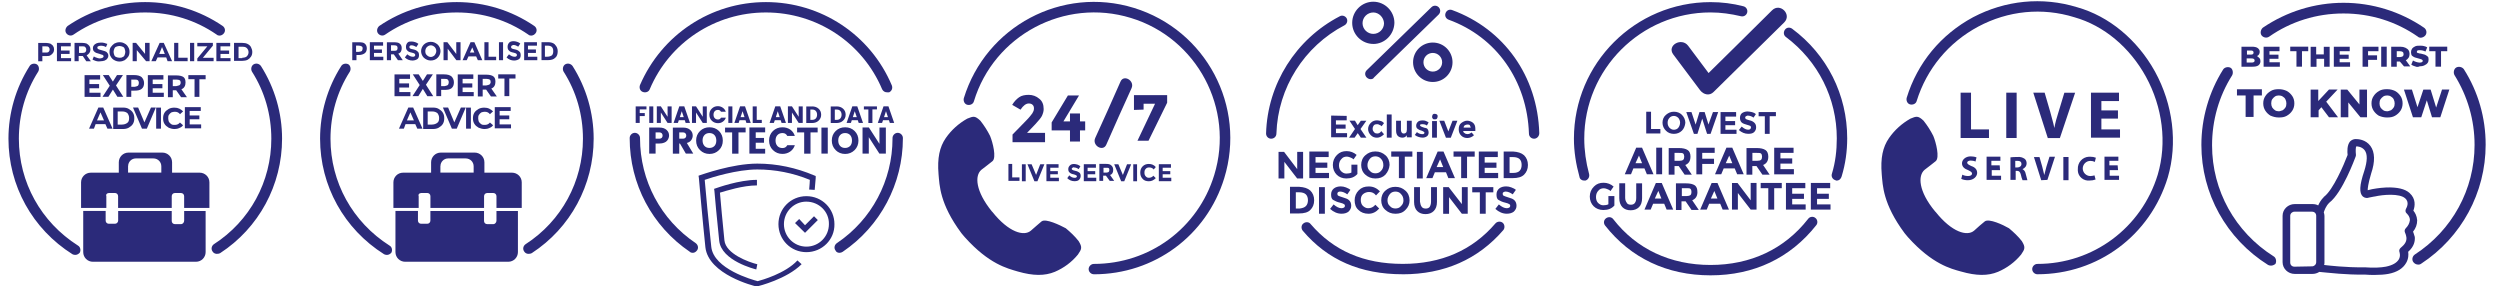 <svg xmlns="http://www.w3.org/2000/svg" width="742" height="85"><g fill="#2B2A7A"><path d="M108.25 12.94c.4.3.62.82.62 1.43 0 .62-.2 1.13-.62 1.44s-1.03.52-1.75.52h-.7v1.54h-1.25v-5.33h1.96c.83 0 1.44.1 1.75.4zm-.82 2.15c.1-.22.2-.42.2-.73s-.1-.5-.3-.6c-.2-.12-.52-.22-.93-.22h-.72v1.85h.82c.52-.1.72-.1.93-.3zM113.7 12.52v1.03H111v1.13h2.36v1.03h-2.36v1.13h2.77v1.03h-4v-5.34h3.9zM119.23 14.27c0 .82-.3 1.44-1.02 1.64l1.34 1.96h-1.44l-1.23-1.74h-.82v1.74h-1.23v-5.33h2.05c.82 0 1.44.1 1.75.4.4.3.6.72.6 1.34zm-1.43.62c.1-.12.2-.32.2-.63s-.1-.5-.2-.62c-.1-.1-.4-.2-.82-.2h-.93v1.64h.93c.3 0 .6 0 .82-.2zM121.7 13.55c-.1.1-.2.2-.2.4 0 .22.1.32.2.42.1.1.5.2 1.02.3.52.1.93.32 1.24.63.3.2.4.6.4 1.13 0 .5-.2.92-.5 1.12-.3.2-.83.42-1.44.42-.83 0-1.65-.3-2.26-.93l.72-.92c.6.5 1.13.72 1.64.72.2 0 .4 0 .5-.1s.22-.2.22-.42c0-.2-.1-.3-.2-.4-.1-.1-.42-.2-.83-.3-.6-.12-1.12-.32-1.32-.63-.3-.22-.4-.63-.4-1.14 0-.5.2-.92.5-1.23s.72-.3 1.23-.3c.32 0 .73.1 1.04.2.3.1.72.3.92.5l-.6.93c-.53-.3-.94-.5-1.45-.5-.1 0-.3 0-.4.1zM129.9 17.14c-.5.52-1.22.82-2.04.82-.82 0-1.44-.3-2.06-.82-.5-.5-.82-1.23-.82-1.95 0-.73.3-1.44.82-1.96.52-.5 1.24-.82 2.06-.82.82 0 1.43.3 2.05.82.52.52.83 1.23.83 1.95 0 .7-.3 1.43-.82 1.94zm-.4-1.95c0-.52-.2-.93-.5-1.24-.32-.3-.73-.5-1.14-.5-.4 0-.82.2-1.13.5s-.5.72-.5 1.23c0 .5.1.92.5 1.23.3.3.72.5 1.13.5.4 0 .82-.2 1.13-.5.3-.4.5-.83.5-1.24zM135.45 12.52h1.24v5.34h-1.25l-2.56-3.4v3.4h-1.24v-5.34h1.13l2.65 3.5v-3.5zM141.82 17.86l-.5-1.13h-2.27l-.52 1.13h-1.23l2.36-5.34h1.13l2.35 5.34h-1.33zm-1.64-3.8l-.72 1.54h1.33l-.62-1.54zM143.77 17.86v-5.34H145v4.32h2.26v1.02h-3.5zM148.08 12.52h1.23v5.34h-1.22v-5.34zM151.88 13.55c-.1.1-.2.2-.2.4 0 .22.1.32.2.42.1.1.5.2 1.02.3.52.1.93.32 1.24.63.3.2.4.6.4 1.13 0 .5-.2.92-.5 1.12-.3.2-.83.42-1.44.42-.82 0-1.65-.3-2.26-.93l.72-.92c.6.5 1.13.72 1.64.72.2 0 .4 0 .5-.1s.22-.2.22-.42c0-.2-.1-.3-.2-.4-.1-.1-.42-.2-.83-.3-.62-.12-1.14-.32-1.34-.63-.3-.22-.4-.63-.4-1.14 0-.5.2-.92.5-1.23.3-.3.82-.4 1.33-.4.3 0 .7.1 1.02.2.3.1.72.3.92.5l-.6.93c-.52-.3-.94-.5-1.45-.5-.2.1-.42.1-.52.2zM159.37 12.52v1.03h-2.67v1.13h2.36v1.03h-2.36v1.13h2.77v1.03h-3.9v-5.34h3.8zM164.7 13.24c.52.52.83 1.13.83 1.95 0 .82-.2 1.53-.72 1.94-.5.52-1.22.72-2.24.72h-1.85v-5.33h1.96c.82 0 1.54.2 2.05.7zm-.9 3.2c.3-.32.4-.73.4-1.25s-.1-.93-.4-1.24c-.32-.3-.73-.4-1.35-.4h-.72v3.28h.72c.62 0 1.03-.2 1.34-.4zM121.7 22.07v1.34h-3.19v1.34h2.9v1.23h-2.9v1.34h3.3v1.24h-4.72v-6.47h4.62zM126.73 22.07h1.74l-2.05 3.08 2.16 3.4h-1.75l-1.33-2.17-1.34 2.16h-1.74l2.15-3.3-2.05-3.17h1.75l1.23 1.95 1.23-1.95zM134.02 22.7c.4.4.7 1 .7 1.73 0 .72-.2 1.34-.7 1.75-.52.4-1.13.5-2.16.5h-.92v1.86h-1.44v-6.47h2.26c1.03 0 1.74.2 2.26.62zm-1.13 2.55c.2-.2.3-.5.3-.82 0-.4-.1-.6-.3-.82-.22-.2-.63-.2-1.04-.2h-.92v2.16h1.02c.4-.1.82-.2.93-.3zM140.48 22.07v1.34h-3.18v1.34h2.88v1.23h-2.88v1.34h3.3v1.24h-4.74v-6.47h4.62zM147.05 24.23c0 1.02-.4 1.74-1.23 2.05l1.65 2.36h-1.75l-1.44-2.05h-1.02v2.04h-1.44v-6.47h2.46c1.03 0 1.75.2 2.16.52.4.3.6.8.6 1.53zm-1.74.82c.2-.2.32-.4.32-.72s-.1-.62-.3-.72c-.22-.1-.52-.2-.93-.2h-1.14v1.96h1.02c.5-.1.82-.2 1.03-.3zM151.16 23.3v5.24h-1.44V23.3h-1.85v-1.23H153v1.23h-1.84zM124.98 57.28h1.85c.5 0 .92.4.92.93v3.5h15.92v-3.5c0-.5.4-.92.92-.92h1.84c.5 0 .92.4.92.93v3.5h7.5v-7.6c0-1.64-1.34-2.87-2.88-2.87h-8.2v-3.08c0-1.65-1.34-2.88-2.88-2.88h-10.07c-1.64 0-2.87 1.34-2.87 2.88v3.08h-8.32c-1.64 0-2.87 1.33-2.87 2.87v7.6h7.5v-3.5c-.2-.5.2-.92.7-.92zm5.75-8c0-1.24 1.03-2.26 2.26-2.26h5.22c1.34 0 2.37 1.02 2.37 2.35v1.85h-9.87v-1.95zM146.44 66.52h-1.85c-.52 0-.93-.4-.93-.92v-2.98h-15.92v2.87c0 .5-.4.92-.92.92h-1.85c-.5 0-.92-.4-.92-.93V62.6h-6.68v12.22c0 1.64 1.34 2.87 2.88 2.87h30.6c1.63 0 2.87-1.32 2.87-2.86V62.62h-6.37v2.88c0 .5-.4 1.02-.92 1.02zM157.63 10.57c-.3 0-.62-.1-.82-.3-6.26-4.32-13.54-6.57-21.24-6.57-7.7 0-15 2.25-21.25 6.57-.7.5-1.64.3-2.15-.4-.5-.73-.2-1.66.4-2.17 6.8-4.62 14.8-7.08 23-7.08s16.23 2.46 23 7.08c.72.5.93 1.44.4 2.15-.3.42-.8.72-1.32.72zM156.9 75.35c-.5 0-1.02-.2-1.33-.72-.5-.72-.3-1.64.42-2.15 10.66-6.88 17.03-18.6 17.03-31.3 0-7.1-1.95-13.98-5.75-19.93-.4-.72-.2-1.75.5-2.16.73-.42 1.65-.2 2.17.5 4.1 6.47 6.26 13.97 6.26 21.56 0 13.76-6.87 26.5-18.37 33.98-.4.2-.72.2-.92.2zM114.82 75.66c-.3 0-.62-.1-.82-.2-11.9-7.5-19-20.33-19-34.3 0-7.6 2.16-15.1 6.27-21.55.4-.7 1.44-.92 2.16-.5.6.4.82 1.43.4 2.15-3.8 5.95-5.74 12.83-5.74 19.92 0 12.93 6.56 24.74 17.54 31.72.72.4.93 1.42.5 2.14-.4.4-.8.62-1.32.62zM123.24 36.85h-2.88l-.5 1.34h-1.45l2.78-6.27h1.44l2.77 6.26h-1.55l-.6-1.35zm-.4-1.13l-1.04-2.36-1.03 2.37h2.06zM125.6 31.93h2.87c.72 0 1.24.1 1.75.4.5.3.92.62 1.23 1.14.3.5.4 1.02.4 1.64 0 .62-.1 1.14-.4 1.65-.3.5-.72.82-1.23 1.13-.5.3-1.13.4-1.75.4h-2.87v-6.35zm2.67 5.03c.6 0 1.13-.2 1.54-.52.42-.3.52-.82.52-1.43 0-.6-.2-1.02-.5-1.43-.42-.3-.83-.5-1.55-.5h-1.34v3.9h1.34zM138.22 31.93l-2.66 6.26h-1.44l-2.67-6.27H133l1.84 4.4 1.95-4.4h1.42zM138.33 31.93h1.43v6.26h-1.43v-6.27zM142.02 37.88c-.5-.3-.92-.62-1.23-1.13s-.42-1.02-.42-1.64c0-.6.1-1.12.4-1.63.32-.52.73-.82 1.24-1.13.52-.3 1.13-.4 1.75-.4.5 0 1.02.1 1.44.3s.83.5 1.14.8l-.93.84c-.4-.52-.9-.72-1.53-.72-.4 0-.72.1-1.03.2-.3.2-.5.4-.7.72-.22.3-.22.62-.22 1.03 0 .42.1.73.2 1.03.2.3.42.52.72.72.3.2.62.2 1.03.2.62 0 1.13-.2 1.54-.7l.93.8c-.3.42-.6.63-1.12.83-.4.2-.92.3-1.43.3-.62 0-1.23-.2-1.75-.4zM151.67 36.96v1.13h-4.82V31.8h4.72v1.13h-3.28v1.34h2.86v1.12h-2.87v1.54h3.37z"/></g><g fill="#2B2A7A"><path d="M29.72 22.28v1.33h-3.19v1.34h2.88v1.24h-2.86v1.33h3.28v1.24H25.1v-6.46h4.62zM34.75 22.28h1.74l-2.06 3.08 2.16 3.38h-1.75l-1.33-2.15-1.34 2.14h-1.74l2.15-3.28-2.06-3.18h1.74l1.24 1.95 1.23-1.95zM42.04 22.9c.4.4.72 1.02.72 1.74s-.2 1.33-.72 1.74c-.52.4-1.13.52-2.16.52h-.92v1.84h-1.44v-6.46h2.26c1.02 0 1.74.2 2.26.6zm-1.13 2.56c.2-.2.3-.5.3-.82 0-.4-.1-.62-.3-.82-.2-.2-.6-.2-1.02-.2h-.92v2.15h1.02c.4-.1.82-.2.93-.3zM48.5 22.28v1.33h-3.18v1.34h2.88v1.24h-2.88v1.33h3.3v1.24h-4.74v-6.46h4.62zM55.07 24.43c0 1.03-.4 1.75-1.23 2.06l1.64 2.35h-1.74L52.3 26.8h-1.02v2.05h-1.44v-6.47h2.46c1.03 0 1.75.2 2.16.5s.6.83.6 1.55zm-1.74.82c.2-.2.3-.4.3-.7 0-.32-.1-.63-.3-.73-.2-.1-.52-.2-.93-.2h-1.12v1.94h1.02c.5-.1.82-.2 1.03-.3zM59.18 23.5v5.24h-1.44V23.5H55.9V22.3h5.13v1.23h-1.85zM32.28 57.28h1.85c.5 0 .92.4.92.93v3.5h15.92v-3.5c0-.5.4-.92.92-.92h1.84c.5 0 .92.4.92.93v3.5h7.5v-7.6c0-1.64-1.34-2.87-2.88-2.87h-8.2v-3.08c0-1.65-1.34-2.88-2.88-2.88H38.13c-1.64 0-2.87 1.34-2.87 2.88v3.08h-8.3c-1.66 0-2.9 1.33-2.9 2.87v7.6h7.5v-3.5c-.2-.5.2-.92.72-.92zm5.75-8c0-1.24 1.03-2.26 2.26-2.26h5.23c1.33 0 2.36 1.02 2.36 2.35v1.85h-9.87v-1.95zM53.74 66.52H51.9c-.52 0-.93-.4-.93-.92v-2.98h-15.9v2.87c-.02.5-.43.92-.94.92h-1.85c-.5 0-.92-.4-.92-.93V62.6H24.7v12.22c0 1.64 1.32 2.87 2.86 2.87h30.6c1.64 0 2.87-1.32 2.87-2.86V62.62h-6.37v2.88c0 .5-.4 1.02-.92 1.02zM65.13 10.57c-.3 0-.6-.1-.82-.3C58.06 5.95 50.77 3.7 43.07 3.7c-7.7 0-15 2.25-21.25 6.57-.7.5-1.63.3-2.14-.4-.52-.73-.2-1.66.4-2.17 6.78-4.62 14.8-7.08 23-7.08s16.22 2.46 23 7.08c.72.5.92 1.44.4 2.15-.3.42-.8.72-1.33.72zM64.42 75.35c-.52 0-1.03-.2-1.34-.72-.5-.72-.3-1.64.4-2.15 10.7-6.88 17.05-18.6 17.05-31.3 0-7.1-1.95-13.98-5.75-19.93-.4-.72-.2-1.75.52-2.16.72-.42 1.64-.2 2.15.5 4.1 6.47 6.27 13.97 6.27 21.56 0 13.76-6.88 26.5-18.38 33.98-.4.2-.72.2-.92.2zM22.33 75.66c-.3 0-.62-.1-.82-.2-11.9-7.5-19-20.33-19-34.3 0-7.6 2.17-15.08 6.28-21.55.4-.7 1.43-.92 2.15-.5.62.4.82 1.43.4 2.15C7.54 27.2 5.6 34.08 5.6 41.17c0 12.93 6.56 24.74 17.55 31.72.72.4.92 1.43.5 2.14-.4.4-.8.62-1.32.62zM31.26 36.85h-2.88l-.5 1.34h-1.45l2.77-6.27h1.44l2.77 6.26h-1.53l-.6-1.35zm-.4-1.13l-1.04-2.36-1.03 2.37h2.05zM33.62 31.93h2.87c.7 0 1.23.1 1.74.4.5.3.92.62 1.23 1.14.3.5.4 1.02.4 1.64 0 .62-.1 1.14-.4 1.65-.3.5-.72.82-1.23 1.13-.52.3-1.13.4-1.75.4H33.6v-6.35zm2.67 5.03c.6 0 1.12-.2 1.53-.52.4-.3.5-.82.5-1.43 0-.6-.2-1.02-.5-1.43-.4-.3-.82-.5-1.54-.5h-1.35v3.9h1.34zM46.24 31.93l-2.66 6.26h-1.44l-2.67-6.27H41l1.86 4.4 1.95-4.4h1.45zM46.35 31.93h1.43v6.26h-1.43v-6.27zM50.04 37.88c-.5-.3-.92-.62-1.23-1.13s-.4-1.02-.4-1.64c0-.6.1-1.12.4-1.63.32-.52.73-.82 1.24-1.13s1.13-.4 1.75-.4c.5 0 1 .1 1.42.3s.83.5 1.13.8l-.92.84c-.4-.52-.92-.72-1.54-.72-.42 0-.73.1-1.04.2-.3.2-.5.4-.72.72-.2.3-.2.62-.2 1.03 0 .42.1.73.2 1.03.2.3.42.52.72.72.3.2.62.2 1.03.2.6 0 1.12-.2 1.53-.7l.92.8c-.3.42-.6.63-1.13.83-.4.2-.92.3-1.43.3-.63 0-1.24-.2-1.76-.4zM59.7 36.96v1.13h-4.83V31.8h4.72v1.13h-3.3v1.34h2.88v1.12H56.3v1.54h3.4zM14.93 12.94c.3.2.62.4.82.7.2.32.3.63.3 1.04 0 .4-.1.72-.3 1.03s-.5.52-.82.73c-.3.2-.82.2-1.23.2h-1.13v1.54h-1.23v-5.44h2.36c.4 0 .82.1 1.23.2zm-.5 2.46c.2-.2.3-.4.3-.72 0-.3-.1-.5-.3-.72-.2-.2-.52-.2-.83-.2h-1.03v1.84h1.03c.3 0 .62 0 .82-.2zM21.1 17.14v1.03h-4.2v-5.44h4.1v1.03H18.1V15h2.56v1h-2.56v1.25h2.97v-.1zM25.6 18.17l-1.02-1.54h-1.23v1.54h-1.23v-5.44h2.36c.5 0 .93.1 1.23.2.32.2.63.42.83.72.2.3.3.62.3 1.03 0 .4-.1.72-.3 1.03-.2.3-.5.52-.82.73l1.25 1.74H25.6zm-.3-4.2c-.2-.22-.5-.22-.82-.22h-1.03v1.96h1.03c.4 0 .72-.1.82-.2.2-.2.3-.4.3-.72 0-.4-.1-.6-.3-.82zM28.38 18.07c-.4-.1-.72-.3-.92-.4l.4-.94c.2.2.52.3.83.4s.6.22.9.22c.32 0 .63-.1.84-.2s.3-.2.3-.42c0-.1 0-.2-.1-.3-.1-.1-.2-.2-.4-.2-.22-.1-.42-.1-.63-.22-.4-.1-.7-.2-1-.3-.32-.1-.53-.3-.73-.5-.2-.2-.3-.52-.3-.93 0-.3.1-.62.3-.82.2-.3.4-.4.82-.62.3-.1.7-.2 1.22-.2.3 0 .72 0 1.03.1.3.1.6.2.92.3l-.4.93c-.52-.3-1.04-.4-1.55-.4-.3 0-.62.1-.82.2-.2.1-.2.3-.2.4 0 .2.1.32.3.42.2.1.5.2.93.3.4.1.7.2 1.02.3.3.12.52.22.72.53.2.2.3.52.3.83s-.1.6-.3.82c-.2.3-.4.4-.82.62-.3.1-.82.2-1.23.2-.62.1-1.03 0-1.44-.1zM33.93 17.86c-.4-.2-.82-.6-1.03-1.02-.3-.42-.4-.93-.4-1.44 0-.52.1-1.03.4-1.44s.62-.72 1.03-1.03c.4-.2.92-.4 1.54-.4.6 0 1.02.1 1.54.4.42.2.83.62 1.03 1.03.3.4.4.92.4 1.44 0 .5-.1 1.02-.4 1.44-.3.4-.6.7-1.02 1.02-.4.2-.92.4-1.53.4-.52 0-1.03-.1-1.54-.4zm2.46-.92c.3-.1.5-.3.6-.62.1-.3.2-.6.2-.92s-.1-.62-.2-.93-.3-.5-.6-.6-.52-.22-.93-.22c-.4 0-.62.1-.93.2s-.5.32-.6.62c-.12.3-.22.62-.22.93s.1.6.2.92c.1.3.3.52.62.62.3.1.52.2.93.2.4 0 .6 0 .92-.2zM44.4 12.73v5.44h-1.03l-2.77-3.3v3.3h-1.23v-5.44h1.02L43.05 16v-3.27h1.34zM49.32 17.04h-2.56l-.52 1.13h-1.33l2.47-5.44h1.23l2.47 5.44h-1.34l-.4-1.13zm-.4-1.02l-.83-2.06-.83 2.05h1.64zM51.7 12.73h1.22v4.4h2.77v1.04h-4v-5.44zM56.4 12.73h1.24v5.44H56.4v-5.44zM63.4 17.14v1.03h-4.84v-.82l2.98-3.6h-2.98v-1.02h4.62v.82l-2.97 3.6h3.2zM68.42 17.14v1.03h-4.2v-5.44h4.1v1.03h-2.88V15H68v1h-2.56v1.25h2.98v-.1zM69.44 12.73h2.47c.62 0 1.14.1 1.55.3.4.2.82.52 1.02.93.2.4.4.92.4 1.44s-.1 1.02-.4 1.44-.6.7-1.02.92c-.4.2-1.03.3-1.54.3h-2.46v-5.33zm2.47 4.4c.52 0 1.04-.1 1.34-.4.3-.3.52-.72.52-1.23 0-.5-.2-.92-.52-1.23-.3-.3-.7-.4-1.33-.4H70.8v3.38h1.13v-.1z"/></g><g fill="#2B2A7A"><path d="M406.78 23.5c-.4 0-.82-.2-1.13-.5-.62-.62-.62-1.55 0-2.16l19.2-18.7c.6-.6 1.53-.6 2.15 0 .6.63.6 1.55 0 2.17L407.8 23c-.2.4-.6.5-1.02.5zM407.6 13.04c-3.4 0-6.27-2.77-6.27-6.26 0-3.4 2.78-6.27 6.27-6.27 3.4 0 6.26 2.8 6.26 6.28-.1 3.5-2.88 6.26-6.26 6.26zm0-9.34c-1.75 0-3.2 1.43-3.2 3.18s1.45 3.18 3.2 3.18c1.74 0 3.18-1.44 3.18-3.18-.1-1.75-1.54-3.18-3.18-3.18zM425.25 24.33c-3.28 0-5.85-2.67-5.85-5.85 0-3.3 2.67-5.85 5.85-5.85 3.3 0 5.86 2.67 5.86 5.85 0 3.18-2.56 5.85-5.85 5.85zm-2.77-5.85c0 1.54 1.23 2.77 2.77 2.77s2.78-1.23 2.78-2.77-1.24-2.77-2.78-2.77c-1.54 0-2.77 1.24-2.77 2.78zM399.7 34.4v1.32h-3.2v1.24h2.88v1.23h-2.87v1.32h3.3v1.23h-4.73V34.3l4.62.1zM402.16 35.83l.8 1.33.94-1.33h1.64l-1.74 2.46 1.74 2.56h-1.64l-.92-1.34-.93 1.34h-1.64l1.75-2.57-1.64-2.47h1.66zM408.73 39.63c.5 0 .92-.2 1.23-.72l.82.93c-.62.62-1.33 1.03-2.06 1.03-.72 0-1.33-.2-1.84-.72-.52-.52-.83-1.13-.83-1.85 0-.73.3-1.34.83-1.86s1.12-.72 1.84-.72c.3 0 .72.1 1.13.2.4.1.72.42.93.62l-.72.93c-.2-.2-.3-.3-.62-.4-.2-.12-.4-.22-.72-.22-.4 0-.72.1-.92.3-.2.22-.4.63-.4 1.04s.1.7.4 1c.2.32.5.42.93.42zM413.04 40.86h-1.44v-6.88h1.44v6.88zM417.56 38.5v-2.67H419v4.93h-1.45v-.62c-.3.5-.8.72-1.33.72-.5 0-1.02-.2-1.33-.5-.32-.32-.53-.83-.53-1.55v-2.97h1.44v2.67c0 .72.32 1.13.83 1.13.3 0 .52-.1.72-.3.1-.1.2-.42.2-.83zM424.02 39.32c0 .5-.2.92-.5 1.13-.42.3-.84.4-1.35.4-.4 0-.72-.1-1.13-.2-.4-.1-.72-.3-1.13-.6l.63-.83c.5.4 1.02.6 1.64.6.2 0 .3 0 .4-.1.1-.1.22-.2.22-.3 0-.1-.12-.2-.22-.3s-.3-.2-.6-.32c-.32-.1-.53-.2-.63-.2-.1-.1-.3-.1-.5-.3-.42-.2-.53-.62-.53-1.03 0-.42.2-.83.52-1.13.3-.3.82-.4 1.43-.4.62-.02 1.13.2 1.75.6l-.52.92c-.4-.3-.82-.4-1.33-.4-.5 0-.72.1-.72.3 0 .1.1.2.2.3.1.1.42.22.72.32s.52.2.72.2.3.1.5.2c.22.2.42.62.42 1.14zM425.25 35.2c-.2-.2-.2-.3-.2-.6 0-.2.1-.42.2-.62.2-.2.3-.2.62-.2.2 0 .4.1.62.2.2.2.2.3.2.62 0 .2-.1.4-.2.6-.22.22-.33.22-.63.22s-.5 0-.62-.2zm1.24 5.66h-1.45v-4.93h1.44v4.93zM429.15 40.86l-1.95-5.03h1.44l1.23 3.18 1.24-3.17h1.44l-1.95 5.03h-1.45zM437.47 40.14c-.5.5-1.23.82-1.95.82s-1.33-.2-1.85-.72c-.5-.5-.72-1.13-.72-1.85 0-.83.2-1.44.72-1.85.52-.4 1.13-.72 1.75-.72.6 0 1.23.2 1.74.6.52.42.72 1.04.72 1.76v.7h-3.6c0 .32.2.52.42.62.2.2.5.3.82.3.5 0 .92-.2 1.23-.5l.72.82zm-1.23-2.98c-.2-.2-.4-.2-.72-.2-.3 0-.52.1-.72.2-.2.1-.4.4-.4.72h2.14c-.1-.3-.2-.5-.3-.72zM385 45.07h1.76v7.9H385l-3.8-4.93v4.93h-1.73v-7.9h1.64l3.9 5.13v-5.13zM394.35 45.07v1.54h-3.9v1.65h3.5v1.54h-3.5v1.53h4v1.54h-5.84v-7.9h5.75v.1zM401.13 48.87h1.75v2.77c-.83.92-1.85 1.33-3.3 1.33-1.12 0-2.15-.4-2.86-1.13-.72-.72-1.13-1.74-1.13-2.87 0-1.13.4-2.16 1.22-2.98.82-.83 1.74-1.14 2.87-1.14 1.12 0 2.15.4 2.97 1.13l-.92 1.32c-.3-.3-.72-.5-1.03-.6-.3-.1-.62-.22-.92-.22-.72 0-1.23.2-1.65.72-.4.4-.72 1.03-.72 1.85 0 .72.2 1.34.62 1.75.4.4.92.72 1.54.72s1.12-.1 1.53-.3v-2.38zM411.2 51.84c-.83.82-1.75 1.13-3 1.13-1.22 0-2.14-.4-2.97-1.13-.82-.72-1.23-1.74-1.23-2.87 0-1.13.4-2.16 1.23-2.88.82-.73 1.75-1.14 2.98-1.14s2.17.4 3 1.13c.8.7 1.22 1.74 1.22 2.87-.1 1.13-.5 2.05-1.23 2.87zm-.63-2.87c0-.72-.2-1.34-.7-1.85-.42-.5-1.04-.72-1.66-.72-.6 0-1.22.2-1.63.72-.4.5-.72 1.13-.72 1.85 0 .72.2 1.33.72 1.74.4.53 1.02.73 1.64.73s1.24-.2 1.66-.72c.5-.5.7-1.12.7-1.73zM416.94 46.5v6.37h-1.75V46.5h-2.27v-1.54h6.27v1.54h-2.26zM420.53 45.07h1.75v7.9h-1.75v-7.9zM429.87 52.87l-.7-1.75h-3.3l-.72 1.75h-1.85l3.4-7.9h1.73l3.4 7.9h-1.96zm-2.46-5.55l-1.02 2.26h1.95l-.92-2.26zM435.42 46.5v6.37h-1.75V46.5h-2.26v-1.54h6.28v1.54h-2.26zM444.55 45.07v1.54h-3.9v1.65h3.5v1.54h-3.5v1.53h4v1.54h-5.74v-7.9h5.66v.1zM452.36 46.1c.7.7 1.13 1.64 1.13 2.87 0 1.23-.43 2.15-1.14 2.87-.73.72-1.85 1.03-3.4 1.03h-2.66v-7.9h2.77c1.44.1 2.46.4 3.3 1.12zm-1.34 4.6c.4-.4.6-1 .6-1.73 0-.82-.2-1.34-.6-1.75-.4-.4-1.13-.6-1.95-.6h-1.03v4.7h1.13c.82 0 1.44-.2 1.85-.6zM388.9 56.56c.73.72 1.14 1.65 1.14 2.88s-.4 2.15-1.13 2.87c-.7.73-1.83 1.04-3.37 1.04h-2.67v-7.9h2.77c1.44.1 2.46.4 3.28 1.12zm-1.32 4.62c.4-.4.62-1.02.62-1.74s-.2-1.34-.62-1.75c-.4-.4-1.13-.62-1.95-.62h-1.03v4.82h1.13c.82-.1 1.44-.3 1.85-.72zM391.48 55.54h1.74v7.9h-1.74v-7.9zM397.13 57.08c-.2.1-.2.3-.2.5 0 .22.1.42.3.52.2.1.72.3 1.44.52s1.33.4 1.74.82c.43.4.63.93.63 1.64 0 .72-.3 1.23-.82 1.75-.5.4-1.22.6-2.05.6-1.23 0-2.36-.5-3.4-1.43l1.04-1.33c.8.72 1.63 1.13 2.35 1.13.3 0 .62-.1.72-.2.2-.1.3-.3.3-.52 0-.2-.1-.4-.3-.5-.2-.12-.6-.32-1.13-.42-.92-.2-1.54-.52-2.05-.82-.53-.3-.63-.93-.63-1.65s.3-1.34.82-1.75c.5-.4 1.22-.62 2.05-.62.5 0 1.02.1 1.54.3.5.22 1 .42 1.32.73l-.92 1.33c-.72-.52-1.44-.83-2.16-.83-.3 0-.5.1-.6.2zM406.06 61.8c.82 0 1.54-.3 2.15-1.03l1.14 1.13c-.92 1.03-1.95 1.54-3.18 1.54-1.23 0-2.26-.4-2.98-1.13-.82-.7-1.13-1.73-1.13-2.86s.4-2.15 1.23-2.98c.82-.82 1.75-1.13 2.98-1.13 1.34 0 2.36.52 3.3 1.44L408.4 58c-.52-.72-1.24-1.02-2.06-1.02-.6 0-1.23.2-1.74.6-.52.42-.72 1.04-.72 1.76s.2 1.33.6 1.74c.43.4.94.72 1.56.72zM417.14 62.3c-.8.83-1.74 1.14-2.97 1.14-1.23 0-2.16-.4-2.98-1.13-.83-.7-1.24-1.73-1.24-2.86s.4-2.15 1.23-2.87c.8-.72 1.73-1.13 2.97-1.13s2.15.4 2.97 1.13c.83.72 1.24 1.74 1.24 2.87 0 1.13-.4 2.05-1.24 2.87zm-.6-2.86c0-.72-.22-1.34-.73-1.85-.4-.52-1.02-.73-1.64-.73-.6 0-1.23.2-1.64.72-.4.5-.72 1.12-.72 1.84s.2 1.33.72 1.74c.4.52 1.03.72 1.64.72s1.24-.2 1.65-.72c.52-.5.73-1.02.73-1.74zM421.97 61.4c.3.4.72.5 1.23.5.5 0 .93-.2 1.13-.5.2-.32.4-.83.4-1.55v-4.3h1.76v4.4c0 1.13-.32 2.05-.94 2.67-.6.62-1.44.93-2.46.93-1.03 0-1.85-.3-2.47-.93-.6-.6-.92-1.54-.92-2.67v-4.4h1.75v4.3c.1.62.2 1.13.52 1.54zM433.88 55.54h1.74v7.9h-1.74l-3.8-4.93v4.94h-1.75v-7.9h1.65l3.9 5.03v-5.03zM440.96 57.08v6.36h-1.74v-6.36h-2.26v-1.54h6.26v1.54h-2.26zM446.2 57.08c-.2.1-.2.3-.2.5 0 .22.1.42.3.52.2.1.72.3 1.44.52.72.2 1.33.4 1.74.82.4.4.62.93.62 1.64 0 .72-.3 1.23-.82 1.75-.52.4-1.23.6-2.06.6-1.23 0-2.36-.5-3.4-1.43l1.04-1.33c.82.72 1.64 1.13 2.36 1.13.3 0 .6-.1.72-.2.2-.1.3-.3.3-.52 0-.2-.1-.4-.3-.5-.2-.12-.62-.32-1.13-.42-.92-.2-1.53-.52-2.05-.82-.5-.3-.6-.93-.6-1.65s.3-1.34.8-1.75 1.24-.62 2.06-.62c.53 0 1.04.1 1.55.3.52.22 1.03.42 1.34.73l-.94 1.33c-.72-.52-1.43-.83-2.15-.83-.2 0-.4.1-.6.2zM455.33 41.17c-.82 0-1.54-.62-1.54-1.54-.52-15.6-9.66-28.65-23.82-33.78-.82-.3-1.23-1.13-.93-1.95.3-.82 1.13-1.23 1.95-.92 15.4 5.64 25.36 19.6 25.87 36.54 0 .93-.72 1.65-1.54 1.65zM416.32 81.4c-12.52 0-22.27-4.2-29.67-12.93-.5-.62-.5-1.64.2-2.15.62-.52 1.65-.52 2.16.2 6.8 7.9 15.72 11.8 27.32 11.8 11.4 0 20.64-4 27.5-12 .53-.62 1.55-.72 2.17-.2.6.5.7 1.53.2 2.15-7.5 8.72-17.56 13.14-29.88 13.14zM377.3 41.17c-.9 0-1.53-.72-1.53-1.54.4-14.68 8.83-28.03 21.87-34.8.72-.42 1.64-.1 2.05.6.4.73.1 1.65-.62 2.06-12 6.26-19.8 18.57-20.23 32.12 0 .93-.72 1.55-1.54 1.55z"/></g><g><g fill="#2B2A7A"><path d="M306.38 33.67c.3-.5.5-.92.5-1.44 0-.5-.1-.82-.4-1.12-.3-.3-.72-.4-1.13-.4-.82 0-1.64.6-2.46 1.84l-2.47-1.43c.6-1.02 1.33-1.74 2.05-2.25.72-.52 1.74-.72 2.87-.72 1.13 0 2.26.4 3.08 1.13.93.7 1.34 1.74 1.34 3.08 0 .72-.2 1.33-.52 2.05-.3.6-1.02 1.43-1.95 2.45l-2.46 2.57h5.34v2.77h-9.65v-2.27l4-4.1c1.03-1.03 1.54-1.75 1.85-2.16zM317.57 36.03v-2.36h2.97v2.36h1.54v2.67h-1.54V42h-2.97v-3.3h-5.44v-2.36l4.82-8h3.3l-4.63 7.7h1.95z"/></g><path fill="#2B2A7A" d="M336.56 32.65v-4.42h9.85v2.26l-5.53 11.28h-3.28l5.22-10.98h-3.4v1.74l-2.86.1z"/><path fill="none" d="M334.2 25.25L326.7 42"/><path fill="#2B2A7A" d="M332.56 24.23c-2.47 5.54-4.93 11.2-7.5 16.73-1.02 2.26 2.36 4.2 3.3 1.95 2.45-5.53 4.92-11.18 7.48-16.72 1.03-2.26-2.36-4.2-3.28-1.95z"/><g fill="#2B2A7A"><path d="M299.3 53.7v-5.04h1.12v4h2.16v1.03h-3.3zM303.3 48.76h1.13v5.03h-1.13v-5.04zM307.5 51.94l1.24-3.18h1.23l-2.06 5.03h-.9l-2.06-5.04h1.23l1.34 3.18zM314.18 48.76v1.03h-2.46v1h2.25v.94h-2.25v1.02h2.56v1.03h-3.7v-5.04h3.6zM318.3 49.8c-.12.1-.22.2-.22.3s.1.3.2.3c.1.1.42.2.93.32.52.1.83.3 1.14.5.3.22.4.62.4 1.03 0 .42-.2.83-.5 1.13-.3.3-.82.4-1.34.4-.82 0-1.54-.3-2.15-.9l.6-.83c.53.52 1.04.72 1.55.72.2 0 .4 0 .52-.1s.2-.2.2-.3-.1-.32-.2-.32c-.1-.1-.42-.2-.72-.3-.62-.1-1.03-.32-1.23-.53-.3-.2-.42-.6-.42-1.02 0-.5.2-.82.52-1.13.3-.3.72-.4 1.23-.4.3 0 .62.1 1.03.2.3.1.6.3.82.5l-.52.83c-.4-.3-.92-.5-1.33-.5-.2-.12-.4 0-.5.1zM325.27 48.76v1.03h-2.47v1h2.26v.94h-2.26v1.02h2.57v1.03h-3.7v-5.04h3.6zM330.4 50.4c0 .82-.3 1.34-.93 1.54l1.23 1.75h-1.33l-1.13-1.55h-.82v1.54h-1.13v-5.04h1.84c.82 0 1.33.1 1.64.4.4.32.62.73.62 1.34zm-1.34.62c.1-.1.2-.3.2-.62 0-.3-.1-.4-.2-.5-.1-.1-.4-.1-.72-.1h-.82v1.43h.82c.3 0 .62-.1.72-.2zM333.27 51.94l1.23-3.18h1.23l-2.05 5.03h-.92l-2.06-5.04h1.23l1.34 3.18zM336.35 48.76h1.13v5.03h-1.13v-5.04zM340.97 52.77c.52 0 1.03-.2 1.34-.62l.73.72c-.62.6-1.23.93-2.06.93-.72 0-1.44-.2-1.85-.72-.5-.52-.7-1.13-.7-1.85s.2-1.34.7-1.85 1.13-.72 1.85-.72c.82 0 1.54.3 2.06.92l-.62.72c-.3-.4-.8-.6-1.32-.6-.4 0-.82.1-1.03.4-.3.3-.4.6-.4 1.13 0 .5.1.82.4 1.13.3.3.5.4.92.4zM347.54 48.76v1.03h-2.46v1h2.26v.94h-2.26v1.02h2.56v1.03h-3.7v-5.04h3.6z"/></g><path fill="#2B2A7A" d="M324.65 81.4c-.82 0-1.54-.7-1.54-1.53 0-.82.73-1.54 1.55-1.54 16.52 0 30.9-10.58 35.73-26.4 6.05-19.7-5.14-40.64-24.74-46.6-19.7-6.05-40.66 5.14-46.6 24.75-.22.82-1.14 1.23-1.96 1.02-.82-.2-1.23-1.12-1.03-1.95 6.57-21.35 29.16-33.36 50.5-26.8 21.36 6.58 33.37 29.17 26.8 50.52-5.23 17.04-20.74 28.54-38.7 28.54zM309.15 65.7c-.82.72-2.06 1.74-3.2 2.77-2.04 1.74-6.56.5-11.38-5.54l-.1-.1-.1-.1c-4.83-5.97-5.14-10.6-3.1-12.33 1.14-.93 2.48-1.85 3.3-2.57 1.23-1.02.1-5.54-.72-7.5-.82-1.63-1.75-3.07-2.87-4.5-1.65-1.55-2.06-1.34-3.9-.62-2.57 1.44-4.73 3.4-6.37 5.76-1.84 2.67-2.56 5.95-2.15 10.77.3 3.2.3 8.73 6.78 17.46l.5.6.53.62c7.18 8 12.62 9.24 15.7 10.16 4.62 1.33 8 1.33 11 .1 2.65-1.13 5.02-2.87 6.86-5.13 1.13-1.64 1.34-2.16.2-4-1.12-1.44-2.45-2.67-3.8-3.8-1.73-.92-5.94-2.97-7.17-2.05z"/></g><g fill="#2B2A7A"><path d="M496.6 16.12c2.67 3.6 5.34 7.08 8 10.67 1.03 1.33 2.78 1.74 4 .5 7-6.87 13.98-13.75 20.95-20.63 2.37-2.36-1.22-5.95-3.6-3.6C519 9.98 512 16.85 505.03 23.72c1.33.22 2.67.32 4 .53-2.67-3.6-5.34-7.1-8-10.68-1.96-2.57-6.37-.1-4.42 2.57zM488.6 39.63v-6.47h1.43v5.13h2.77v1.33h-4.2zM499.17 38.8c-.62.62-1.44.93-2.36.93-.92 0-1.74-.3-2.35-.93-.62-.6-1.03-1.43-1.03-2.36 0-.92.3-1.74 1.03-2.36.72-.6 1.43-.92 2.36-.92.93 0 1.75.3 2.37.92.6.62 1.02 1.44 1.02 2.36-.1.93-.42 1.75-1.03 2.36zm-.52-2.36c0-.6-.2-1.02-.5-1.43-.42-.4-.83-.6-1.35-.6-.5 0-1.02.2-1.33.6-.4.42-.52.93-.52 1.44 0 .62.2 1.03.52 1.44.4.4.82.62 1.33.62.52 0 1.03-.2 1.34-.62.3-.4.5-.92.5-1.44zM503.27 36.96l1.13-3.7h1.54l1.13 3.7 1.34-3.7h1.55l-2.26 6.47h-1.04l-1.44-4.52-1.43 4.53h-1.04l-2.26-6.47h1.54l1.23 3.7zM515.28 33.26v1.34h-3.18v1.33h2.88v1.23h-2.88v1.34h3.3v1.23h-4.74v-6.47h4.62zM518.16 34.5c-.1.1-.2.3-.2.4s.1.3.2.42c.1.1.5.2 1.13.4.6.1 1.12.42 1.43.73.3.3.5.7.5 1.33 0 .6-.2 1.03-.6 1.44-.42.4-1.03.5-1.75.5-1.02 0-1.95-.4-2.77-1.12l.83-1.03c.72.62 1.33.93 1.95.93.3 0 .5-.1.6-.2.12-.1.22-.32.22-.52s-.1-.3-.2-.4c-.2-.1-.52-.22-.93-.32-.72-.2-1.33-.4-1.65-.72-.3-.3-.5-.72-.5-1.33 0-.6.2-1.12.6-1.43.42-.3 1.03-.5 1.65-.5.4 0 .82.1 1.34.2.42.1.83.3 1.13.6l-.7 1.03c-.53-.4-1.14-.6-1.76-.6-.1 0-.3.1-.5.2zM525.24 34.5v5.23h-1.44V34.5h-1.84v-1.24h5.13v1.23h-1.86zM488.8 51.74l-.72-1.75h-3.3l-.7 1.74h-1.85l3.4-7.9h1.73l3.4 7.9h-1.96zm-2.36-5.55l-1.03 2.25h1.96l-.92-2.26zM491.57 43.83h1.75v7.9h-1.75v-7.9zM501.73 46.5c0 1.23-.5 2.06-1.54 2.47l1.94 2.87H500l-1.76-2.56H497v2.56h-1.73v-7.9h2.98c1.23 0 2.05.2 2.66.6.53.32.83 1.04.83 1.96zm-2.15.93c.2-.2.3-.52.3-.93 0-.4-.1-.72-.3-.92s-.62-.2-1.23-.2H497v2.35h1.35c.6 0 1.02-.1 1.23-.3zM508.92 43.83v1.55h-3.7v1.74h3.5v1.54h-3.5v3.08h-1.74v-7.9h5.44zM515.6 51.74l-.73-1.75h-3.28l-.73 1.74h-1.85l3.4-7.9h1.73l3.4 7.9h-1.96zm-2.37-5.55l-1.03 2.25h1.95l-.92-2.26zM524.83 46.5c0 1.23-.5 2.06-1.54 2.47l1.94 2.87h-2.15l-1.76-2.56h-1.23v2.56h-1.73v-7.9h2.97c1.24 0 2.06.2 2.67.6.52.32.83 1.04.83 1.96zm-2.15.93c.2-.2.3-.52.3-.93 0-.4-.1-.72-.3-.92s-.62-.2-1.23-.2h-1.34v2.35h1.35c.6 0 1.02-.1 1.23-.3zM532.33 43.83v1.55h-3.9v1.64h3.5v1.54h-3.5v1.64h4v1.54h-5.85v-7.9h5.75zM477.4 58.2h1.75V61c-.82.92-1.85 1.33-3.3 1.33-1.12 0-2.14-.4-2.86-1.12-.73-.72-1.14-1.74-1.14-2.87s.4-2.15 1.23-2.97c.8-.82 1.73-1.13 2.86-1.13s2.16.4 2.98 1.13l-.92 1.33c-.3-.3-.72-.5-1.03-.6-.32-.12-.62-.22-.93-.22-.72 0-1.23.2-1.65.72-.4.4-.7 1.03-.7 1.85 0 .73.2 1.35.6 1.76.4.4.93.72 1.54.72.62 0 1.13-.1 1.54-.3V58.2zM482.85 60.26c.3.4.72.5 1.23.5s.92-.2 1.13-.5c.3-.4.42-.82.42-1.54v-4.3h1.74v4.4c0 1.13-.3 2.06-.92 2.67-.62.6-1.44.92-2.47.92-1.02 0-1.85-.3-2.46-.93-.6-.62-.92-1.55-.92-2.68v-4.4h1.75v4.3c0 .62.2 1.13.52 1.54zM494.65 62.2l-.72-1.74h-3.28l-.73 1.75h-1.84l3.38-7.9h1.75l3.4 7.9h-1.95zm-2.46-5.53l-1.04 2.26h1.95l-.9-2.26zM503.8 56.98c0 1.23-.53 2.05-1.55 2.46l1.95 2.87h-2.16l-1.74-2.55h-1.23v2.56h-1.65v-7.9h2.98c1.23 0 2.05.2 2.67.62.5.42.72 1.03.72 1.95zm-2.07.92c.2-.2.3-.52.3-.93 0-.4-.1-.72-.3-.92-.2-.2-.6-.2-1.23-.2h-1.33v2.35h1.33c.5 0 .93-.1 1.23-.3zM511.28 62.2l-.72-1.74h-3.28l-.72 1.75h-1.95l3.4-7.9h1.74l3.4 7.9h-1.86zm-2.46-5.53l-1.03 2.26h1.94l-.92-2.26zM519.6 54.3h1.74v7.9h-1.74l-3.8-4.92v4.93h-1.75v-7.9h1.65l3.9 5.14V54.3zM526.58 55.85v6.36h-1.75v-6.35h-2.26V54.3h6.26v1.55h-2.25zM535.82 54.3v1.55h-3.9v1.64h3.5v1.53h-3.5v1.64h4v1.54h-5.85v-7.9h5.75zM543.2 54.3v1.55h-3.9v1.64h3.5v1.53h-3.5v1.64h4v1.54h-5.84v-7.9h5.75zM507.7 81.72c-12.95 0-23.73-5.14-31.32-14.8-.52-.7-.4-1.63.3-2.14.73-.52 1.65-.4 2.16.3 6.88 8.84 16.94 13.56 28.85 13.56 11.9 0 21.96-4.72 28.94-13.65.5-.73 1.54-.83 2.15-.32.7.5.8 1.54.3 2.15-7.7 9.75-18.48 14.9-31.4 14.9zM545.16 53.6c-.1 0-.3 0-.4-.12-.83-.2-1.35-1.12-1.04-1.95 1.03-3.38 1.44-6.87 1.44-10.47 0-11.9-5.54-22.9-15.1-30.08-.7-.5-.8-1.43-.3-2.15s1.44-.82 2.15-.3c10.38 7.7 16.34 19.6 16.34 32.53 0 3.8-.52 7.6-1.65 11.3-.2.7-.72 1.23-1.44 1.23zM470.22 53.6c-.72 0-1.34-.42-1.44-1.14-1.03-3.7-1.64-7.5-1.64-11.3C467.14 18.8 485.3.63 507.7.63c3.27 0 6.56.4 9.74 1.23.82.2 1.33 1.02 1.13 1.84-.2.82-1.03 1.33-1.85 1.12-2.98-.7-5.95-1.13-9.03-1.13-20.65 0-37.48 16.83-37.48 37.46 0 3.5.5 7 1.43 10.48.2.82-.2 1.64-1.02 1.95-.2 0-.3 0-.4 0z"/></g><g><g fill="#2B2A7A"><g><path d="M224.76 85h-.3c-.62-.1-14.17-3.5-15.1-11.6-.8-7.6-1.94-20.53-1.94-20.64l-.1-.6.6-.22c.42-.1 9.35-3.38 16.85-3.38 5.85 0 11.5 1.23 16.83 3.48l.5.2v.62s-.1 1.34-.3 3.5l-1.64-.1c.1-1.24.2-2.27.2-2.88-5.02-2.06-10.26-3.08-15.6-3.08-6.05 0-13.55 2.36-15.6 3.08.2 2.66 1.23 13.34 1.95 19.9.73 6.58 12.23 9.76 13.77 10.17 1.13-.3 8.2-2.26 11.8-6.16l1.24 1.12c-4.4 4.42-12.72 6.48-13.14 6.58zM224.46 79.97c-.4-.1-10.37-2.56-11-8.52-.6-5.44-1.42-14.68-1.42-14.78l-.1-.62.6-.2c.32-.1 6.78-2.47 12.12-2.47v1.65c-4.2 0-9.24 1.64-10.98 2.15.2 2.16.82 9.55 1.33 14.17.42 4 7.2 6.46 9.76 7.08l-.3 1.54z"/></g><path d="M239.34 74.84c-4.62 0-8.3-3.7-8.3-8.32s3.68-8.3 8.3-8.3c4.62 0 8.32 3.68 8.32 8.3.1 4.62-3.7 8.32-8.32 8.32zm0-15c-3.7 0-6.67 3-6.67 6.68 0 3.7 2.98 6.68 6.67 6.68 3.7 0 6.68-2.98 6.68-6.68.1-3.7-2.98-6.67-6.68-6.67zM238.93 69.1l-2.97-2.9L237.2 65l1.73 1.85 2.67-2.67 1.13 1.13z"/></g><g fill="#2B2A7A"><path d="M263.26 27.4c-.6 0-1.13-.3-1.44-.9-5.85-13.87-19.4-22.8-34.5-22.8s-28.63 8.93-34.48 22.79c-.3.8-1.23 1.1-2.05.8-.84-.3-1.14-1.23-.84-2.05C196.43 10.27 211 .62 227.33.62c16.32 0 31 9.64 37.37 24.74.3.82 0 1.64-.82 2.05-.2 0-.4 0-.62 0zM249.2 75.04c-.52 0-1.03-.2-1.23-.72-.52-.7-.3-1.64.4-2.15 10.38-6.98 16.53-18.58 16.53-31.1v-.1c0-.83.72-1.55 1.54-1.55.83 0 1.54.72 1.54 1.54v.1c0 13.45-6.67 26.08-17.86 33.67-.3.2-.62.3-.92.3zm18.68-33.98zM205.57 75.04c-.3 0-.62-.1-.82-.3-11.2-7.6-17.86-20.13-17.86-33.68v-.1c0-.82.7-1.54 1.53-1.54.82 0 1.54.72 1.54 1.54v.1c0 12.53 6.16 24.13 16.52 31.1.7.52.92 1.45.4 2.16-.4.52-.82.72-1.33.72z"/></g><g fill="#2B2A7A"><path d="M604.7 81.4c-.82 0-1.54-.7-1.54-1.53 0-.82.72-1.54 1.54-1.54 16.52 0 30.9-10.68 35.72-26.5 2.78-9.43 1.44-20-3.5-29.04-4.8-8.74-12.5-15.2-21.24-17.67-9.54-2.97-19.7-1.95-28.53 2.77-8.83 4.73-15.3 12.53-18.28 22.08-.2.82-1.12 1.23-1.95 1.02-.82-.2-1.22-1.13-1.02-1.95 3.18-10.37 10.16-18.78 19.7-23.92 9.56-5.03 20.54-6.16 30.9-2.97 9.45 2.66 17.87 9.65 23.1 19.1 5.35 9.74 6.78 21.24 3.8 31.4-5.24 17.25-20.74 28.75-38.7 28.75zM589.1 65.7c-.93.72-2.06 1.74-3.2 2.77-2.04 1.74-6.56.5-11.38-5.54l-.1-.1-.1-.1c-4.94-5.97-5.14-10.6-3.1-12.33 1.14-.93 2.48-1.85 3.3-2.57 1.23-1.02.1-5.54-.72-7.5-.83-1.63-1.75-3.07-2.88-4.5-1.64-1.55-2.16-1.34-3.9-.62-2.56 1.44-4.72 3.4-6.36 5.76-1.85 2.67-2.57 5.95-2.16 10.77.3 3.2.3 8.73 6.78 17.46l.5.6.52.62c7.2 8 12.73 9.34 15.7 10.16 4.63 1.33 8.02 1.33 11 .1 2.66-1.13 5.02-2.87 6.87-5.13 1.13-1.64 1.34-2.16.2-4-1.12-1.44-2.46-2.67-3.8-3.8-1.74-1.02-5.94-2.97-7.17-2.05zM581.9 27.5h3.1v10.9h5.33v2.56h-8.42V27.5zM598.54 27.5v13.46h-3.08V27.5h3.08zM607.78 40.96l-4.3-13.45h3.37l1.65 5.66c.4 1.64.92 3.18 1.23 4.82.3-1.64.72-3.18 1.23-4.72l1.74-5.75h3.2l-4.53 13.46h-3.6zM628.62 35.2h-4.93v3.2h5.53v2.46h-8.62V27.5h8.32V30h-5.23v2.77h4.92v2.46zM582.42 51.84c.52.3 1.13.4 1.75.4.72 0 1.13-.3 1.13-.7s-.3-.62-1.13-1.03c-1.13-.4-1.85-1.02-1.85-2.05 0-1.02 1.02-2.05 2.56-2.05.62 0 1.24.1 1.75.3l-.3 1.24c-.42-.2-.93-.3-1.45-.3-.6 0-1.02.3-1.02.6 0 .42.4.62 1.23 1.03 1.22.4 1.73 1.13 1.73 2.05 0 .93-.92 2.16-2.77 2.16-.6 0-1.33-.1-1.95-.4l.32-1.24zM593.6 50.5h-2.45v1.65h2.77v1.23h-4.3V46.5h4.1v1.23h-2.68v1.34h2.47l.1 1.44zM596.7 46.7c.7-.1 1.33-.1 2.04-.1.82-.1 1.54.1 2.16.52.4.3.6.82.6 1.33 0 .83-.5 1.44-1.22 1.75.52.3.82.72.93 1.33.2.83.42 1.65.52 1.95h-1.44c-.2-.5-.4-1.02-.5-1.64-.22-.82-.52-1.13-1.14-1.13h-.4v2.68h-1.55V46.7zm1.43 3h.6c.73 0 1.24-.42 1.24-1.04 0-.6-.4-.92-1.12-.92-.2 0-.52 0-.72 0v1.95zM605.83 53.48l-2.16-6.87h1.65l.82 2.88c.2.82.4 1.64.6 2.46.22-.82.42-1.64.63-2.46l.92-2.98h1.63l-2.25 6.88-1.85.1zM613.94 46.6v6.88h-1.54V46.6h1.54zM621.95 53.28c-.52.2-1.13.3-1.75.3-1.75.2-3.4-1.12-3.5-2.87 0-.2 0-.3 0-.5-.1-1.95 1.34-3.6 3.3-3.7h.4c.62 0 1.13.1 1.65.3l-.3 1.24c-.42-.2-.83-.3-1.34-.3-1.23 0-2.25 1.02-2.25 2.25 0 1.22 1.02 2.25 2.26 2.25.4 0 .82-.1 1.23-.2l.32 1.23zM628.62 50.5h-2.47v1.65h2.78v1.23h-4.32V46.5h4.12v1.23h-2.67v1.34h2.46l.12 1.44z"/></g><g fill="#2B2A7A"><path d="M188.67 36.5v-4.92h3.2v.9h-2v1.07h1.5v.9h-1.5v2.04h-1.2zM192.7 36.5v-4.92h1.2v4.9h-1.2zM198.14 31.57h1.2v4.92h-1.2l-2-3.1v3.1h-1.2v-4.93h1.2l2 3.1v-3.1zM203.5 36.5l-.26-.83h-1.77l-.27.82h-1.28l1.7-4.93h1.47l1.7 4.92h-1.3zm-1.73-1.74h1.16l-.58-1.75-.58 1.76zM208.58 31.57h1.2v4.92h-1.2l-2-3.1v3.1h-1.2v-4.93h1.2l2 3.1v-3.1zM211.27 35.83c-.5-.48-.73-1.08-.73-1.8s.24-1.34.73-1.8c.48-.48 1.08-.72 1.8-.72.53 0 1.02.16 1.44.45.44.3.73.7.9 1.2h-1.43c-.18-.36-.48-.54-.9-.54s-.73.14-.96.4c-.23.25-.35.6-.35 1.02 0 .43.12.78.36 1.03.24.26.57.4.98.4s.7-.2.9-.55h1.42c-.17.5-.46.9-.9 1.2-.4.3-.9.44-1.44.44-.7 0-1.3-.24-1.8-.7zM216.17 36.5v-4.92h1.2v4.9h-1.2zM221.54 36.5l-.27-.83h-1.77l-.27.82h-1.27l1.7-4.93h1.46l1.7 4.92h-1.28zm-1.74-1.74h1.17L220.4 33l-.6 1.76zM223.4 31.58h1.2v4h1.5v.92h-2.7v-4.92zM231.98 36.5l-.27-.83h-1.75l-.28.82h-1.27l1.7-4.93h1.46l1.7 4.92h-1.28zm-1.73-1.74h1.16l-.57-1.75-.58 1.76zM237.05 31.57h1.2v4.92h-1.2l-2-3.1v3.1h-1.2v-4.93h1.2l2 3.1v-3.1zM241.03 31.58c.78 0 1.43.23 1.93.68s.76 1.05.76 1.78-.26 1.3-.76 1.77-1.15.7-1.93.7h-1.73v-4.92h1.73zm-.53 4h.53c.46 0 .82-.13 1.08-.4.27-.3.4-.67.4-1.14 0-.47-.13-.85-.4-1.13s-.6-.4-1.07-.4h-.53v3.1zM248.3 31.58c.78 0 1.43.23 1.93.68s.76 1.05.76 1.78-.26 1.3-.77 1.77c-.5.47-1.15.7-1.93.7h-1.73v-4.92h1.73zm-.53 4h.53c.46 0 .82-.13 1.08-.4.26-.3.4-.67.4-1.14 0-.47-.14-.85-.4-1.13s-.62-.4-1.08-.4h-.53v3.1zM254.87 36.5l-.28-.83h-1.77l-.27.82h-1.28l1.7-4.93h1.47l1.7 4.92h-1.28zm-1.74-1.74h1.16l-.6-1.75-.57 1.76zM256.4 32.5v-.92h3.88v.9h-1.35v4.02h-1.2v-4h-1.33zM264.1 36.5l-.26-.83h-1.76l-.28.82h-1.27l1.7-4.93h1.46l1.7 4.92h-1.3zm-1.72-1.74h1.16l-.58-1.75-.58 1.76z"/></g><g fill="#2A2B7A"><path d="M198.58 40.23c0 .52-.2 1.03-.56 1.5-.2.26-.5.46-.9.62-.38.16-.84.24-1.38.24h-1.16v3h-1.9v-7.73h3.06c.9 0 1.6.23 2.1.7.5.45.74 1 .74 1.66zm-4 .93h1.16c.3 0 .5-.1.68-.26.16-.16.24-.4.24-.66s-.08-.5-.25-.68c-.16-.17-.38-.26-.66-.26h-1.17v1.86zM201.6 42.6v3h-1.9v-7.73h3.06c.9 0 1.6.23 2.1.7.5.45.74 1 .74 1.66 0 .45-.14.9-.4 1.3-.28.44-.73.74-1.34.9l1.9 3.16h-2.2l-1.75-3h-.2zm0-3.3v1.86h1.16c.28 0 .5-.1.67-.26.17-.16.25-.4.25-.66s-.08-.5-.25-.68c-.17-.17-.4-.26-.67-.26h-1.17zM207.76 44.55c-.77-.75-1.15-1.7-1.15-2.84s.4-2.08 1.16-2.83c.76-.74 1.7-1.1 2.8-1.1 1.13 0 2.06.36 2.82 1.1.76.75 1.14 1.7 1.14 2.84s-.38 2.1-1.15 2.84c-.76.75-1.7 1.13-2.8 1.13s-2.05-.38-2.8-1.13zm4.3-1.23c.36-.4.54-.94.54-1.6s-.18-1.23-.55-1.63c-.37-.4-.87-.6-1.5-.6-.6 0-1.1.2-1.47.6-.37.4-.56.93-.56 1.6s.2 1.22.56 1.62c.37.4.86.6 1.48.6s1.12-.2 1.5-.6zM215.2 39.3v-1.43h6.1v1.43h-2.12v6.3h-1.88v-6.3h-2.1zM227.1 37.85v1.43h-2.8v1.66h2.46v1.43h-2.46v1.8h2.8v1.42h-4.68v-7.75h4.67zM229.4 44.54c-.76-.74-1.14-1.7-1.14-2.83s.38-2.08 1.15-2.83c.77-.74 1.7-1.1 2.82-1.1.86 0 1.62.22 2.3.67.65.45 1.12 1.08 1.38 1.9h-2.24c-.3-.57-.76-.86-1.4-.86-.66 0-1.16.2-1.53.6-.37.4-.56.95-.56 1.63s.2 1.22.56 1.62c.37.4.87.6 1.52.6s1.1-.28 1.4-.84h2.25c-.26.8-.73 1.44-1.4 1.9-.66.45-1.42.68-2.28.68-1.1 0-2.05-.38-2.8-1.12zM236.58 39.3v-1.43h6.1v1.43h-2.12v6.3h-1.88v-6.3h-2.1zM243.8 45.6v-7.73h1.88v7.72h-1.88zM248.03 44.55c-.77-.75-1.15-1.7-1.15-2.84s.38-2.08 1.15-2.83c.76-.74 1.7-1.1 2.8-1.1 1.13 0 2.06.36 2.82 1.1.76.75 1.14 1.7 1.14 2.84s-.4 2.1-1.15 2.84c-.77.75-1.7 1.13-2.8 1.13s-2.06-.38-2.82-1.13zm4.3-1.23c.36-.4.54-.94.54-1.6s-.18-1.23-.55-1.63c-.37-.4-.87-.6-1.5-.6-.6 0-1.1.2-1.47.6-.37.4-.56.93-.56 1.6s.18 1.22.55 1.62c.37.4.86.6 1.48.6s1.12-.2 1.5-.6zM261.02 37.85h1.9v7.74H261l-3.14-4.88v4.87H256v-7.75h1.88l3.14 4.87v-4.87z"/></g></g><g fill="#2B2A7A"><path d="M718.44 11.2c-.3 0-.6-.1-.82-.32C711.15 6.36 703.56 4 695.55 4c-8 0-15.6 2.36-22.07 6.88-.72.5-1.74.3-2.26-.4-.5-.73-.2-1.76.4-2.27 7.1-4.8 15.4-7.38 23.93-7.38 8.52 0 16.84 2.57 23.92 7.4.72.5.93 1.53.4 2.25-.3.4-.9.72-1.43.72zM717.72 78.53c-.5 0-1.02-.2-1.43-.72-.53-.7-.32-1.73.4-2.25 11.08-7.18 17.76-19.3 17.76-32.54 0-7.38-2.06-14.46-5.96-20.73-.4-.7-.2-1.84.52-2.25.72-.4 1.74-.2 2.26.5 4.3 6.78 6.47 14.48 6.47 22.4 0 14.26-7.2 27.5-19.1 35.3-.4.3-.72.3-.93.3zM674 78.84c-.32 0-.62-.1-.83-.2-12.42-7.8-19.8-21.15-19.8-35.63 0-7.9 2.25-15.7 6.45-22.37.42-.7 1.54-.92 2.26-.5.62.4.82 1.53.4 2.25-3.9 6.16-5.94 13.34-5.94 20.74 0 13.44 6.88 25.76 18.27 32.95.73.4.94 1.54.53 2.26-.4.3-.82.5-1.34.5z"/></g><g fill="#2B2A7A"><path d="M670.6 17.25c.2.2.3.5.3.92 0 .5-.2.92-.6 1.23-.4.3-1.03.4-1.85.4h-3.18v-5.94h3.07c.73 0 1.34.1 1.75.4.4.32.6.63.6 1.14 0 .3-.1.5-.2.72-.1.2-.3.4-.62.5.3.22.52.42.72.63zm-3.7-2.16v1.12h1.14c.6 0 .82-.2.82-.62s-.3-.6-.82-.6h-1.13v.1zm2.27 2.87c0-.42-.3-.62-.93-.62h-1.43v1.23h1.44c.62 0 .93-.2.93-.6zM676.66 18.48v1.33h-4.82v-5.94h4.72v1.33h-2.98v1.02h2.67v1.23h-2.67v1.03h3.08zM681.6 15.2h-1.86v-1.34h5.34v1.33h-1.85v4.6h-1.64v-4.6zM691.44 13.86v5.95h-1.64v-2.35h-2.26v2.36h-1.74v-5.94h1.64v2.26h2.26v-2.26h1.74zM697.5 18.48v1.33h-4.82v-5.94h4.72v1.33h-2.98v1.02h2.67v1.23h-2.68v1.03h3.08zM702.84 15.1v1.32h2.67v1.34h-2.66v2.05h-1.64v-5.94h4.72v1.33h-3.08v-.1zM706.74 13.86h1.64v5.95h-1.64v-5.94zM712.28 18.27h-.92v1.54h-1.65v-5.94h2.8c.5 0 1 .1 1.42.3.4.2.72.42.93.73.2.3.3.7.3 1.1 0 .42-.1.84-.3 1.14s-.52.62-.82.72l1.33 1.85h-1.85l-1.22-1.43zm.82-2.87c-.2-.1-.4-.2-.8-.2h-.94v1.74h.93c.3 0 .6-.1.8-.2.2-.1.3-.42.3-.62 0-.3-.1-.62-.3-.72zM716.8 19.7c-.4-.1-.82-.3-1.13-.5l.5-1.24c.32.2.63.3.94.42.32.1.73.2 1.03.2.62 0 .93-.2.93-.5 0-.22-.1-.32-.3-.42-.22-.1-.52-.2-.93-.3-.4-.1-.82-.22-1.13-.32-.3-.1-.52-.3-.82-.5-.2-.22-.3-.63-.3-1.04 0-.4.1-.72.3-1.02.2-.3.5-.52.92-.72.4-.2.93-.2 1.44-.2.4 0 .82 0 1.13.1.4.1.72.2 1.02.4l-.52 1.24c-.62-.3-1.13-.4-1.65-.4-.3 0-.6 0-.72.1-.1.1-.2.2-.2.4s.1.3.32.3c.2.1.5.22.92.22.4.1.82.2 1.13.3.3.1.52.3.82.52.3.2.3.6.3 1.02 0 .3-.1.72-.3.93-.2.3-.52.5-.93.7-.4.2-.92.3-1.44.3-.4.22-.92.22-1.33 0zM722.86 15.2H721v-1.34h5.34v1.33h-1.84v4.6h-1.65v-4.6zM666.5 28.33h-2.57V26.5h7.4v1.83h-2.47v6.37h-2.36v-6.37zM674 34.4c-.73-.42-1.24-.93-1.65-1.55-.4-.62-.62-1.33-.62-2.16 0-.83.2-1.55.62-2.16.4-.62.92-1.13 1.64-1.54s1.43-.52 2.35-.52c.93 0 1.65.2 2.36.52.73.4 1.24.92 1.66 1.54.4.6.6 1.33.6 2.15 0 .82-.2 1.53-.6 2.15-.4.62-.93 1.13-1.65 1.54-.7.4-1.43.5-2.35.5-.92 0-1.64-.2-2.36-.5zm3.48-1.65c.3-.2.62-.52.82-.82.2-.3.3-.72.3-1.24 0-.42-.1-.83-.3-1.24s-.5-.6-.82-.82c-.3-.2-.72-.3-1.13-.3-.4 0-.82.1-1.13.3-.3.2-.6.52-.82.82-.2.3-.3.72-.3 1.23 0 .5.1.82.3 1.23.2.3.52.6.82.82.3.2.72.3 1.13.3.4 0 .72-.2 1.13-.3zM688.98 31.82l-.82.93v2.05h-2.36v-8.2h2.26v3.38l3.18-3.4h2.56l-3.38 3.6 3.5 4.62h-2.68l-2.26-2.98zM702.53 26.6v8.2h-1.95l-3.6-4.4v4.4h-2.25v-8.2h1.95l3.6 4.4v-4.4h2.25zM706.12 34.4c-.7-.42-1.23-.93-1.64-1.55-.4-.62-.62-1.33-.62-2.16 0-.83.2-1.55.62-2.16.4-.62.92-1.13 1.64-1.54s1.44-.52 2.36-.52c.93 0 1.65.2 2.36.52.72.4 1.24.92 1.65 1.54.4.6.6 1.33.6 2.15 0 .82-.2 1.53-.6 2.15-.42.62-.94 1.13-1.66 1.54-.72.4-1.43.5-2.36.5-.92 0-1.64-.2-2.36-.5zm3.5-1.65c.3-.2.6-.52.8-.82.22-.3.32-.72.32-1.24 0-.42-.1-.83-.3-1.24-.2-.4-.52-.6-.83-.82-.3-.2-.7-.3-1.1-.3-.43 0-.84.1-1.14.3-.3.2-.62.52-.83.82-.2.3-.3.72-.3 1.23 0 .5.1.82.3 1.23.2.3.52.6.83.82.3.2.7.3 1.13.3s.7-.2 1.1-.3zM726.96 26.6l-2.67 8.2h-2.47l-1.54-5.03-1.65 5.03h-2.47l-2.67-8.2h2.37l1.65 5.22 1.74-5.23h2.16l1.64 5.33 1.74-5.34h2.16z"/></g><path fill="#2B2A7A" d="M716.18 68.78c.83-1.03 1.24-2.15 1.24-3.4-.1-1.32-.62-2.25-1.13-2.86.5-1.34.8-3.5-1.14-5.24-1.34-1.23-3.7-1.74-6.88-1.64-2.26.1-4.1.5-4.2.5-.42.12-.93.22-1.34.32 0-.5.1-1.85 1.02-4.93 1.23-3.6 1.13-6.36-.2-8.2-1.44-1.96-3.7-2.06-4.42-2.06-.6 0-1.23.3-1.64.72-.93 1.12-.82 3.07-.72 4-1.13 2.97-4.3 10.36-6.98 12.4-.1 0-.1.12-.1.12-.83.82-1.34 1.74-1.65 2.46-.5-.3-1.13-.4-1.74-.4h-5.23c-1.95 0-3.6 1.53-3.6 3.48V77.8c0 1.97 1.65 3.5 3.6 3.5h5.24c.73 0 1.44-.2 2.06-.6l2.05.2c.32 0 5.87.7 11.5.6 1.04.1 1.96.1 2.9.1 1.53 0 2.86-.1 4-.3 2.66-.5 4.4-1.64 5.33-3.28.72-1.23.72-2.46.6-3.3 1.76-1.53 2.07-3.17 1.96-4.4-.2-.5-.3-1.13-.52-1.54zm-35.2 10.37c-.73 0-1.24-.52-1.24-1.23V64.06c0-.72.62-1.23 1.23-1.23h5.24c.73 0 1.24.5 1.24 1.23V77.8c0 .74-.62 1.25-1.23 1.25l-5.23.1zm33.05-11.4c-.4.4-.4.93-.2 1.34 0 0 .3.6.4 1.43.1 1.13-.5 2.05-1.64 2.98-.42.32-.63.83-.42 1.34 0 0 .4 1.13-.2 2.15-.62 1.02-1.86 1.74-3.8 2.15-1.55.3-3.7.4-6.27.2h-.1c-5.54.1-11.08-.6-11.18-.6l-.82-.1c.1-.22.1-.53.1-.73V64.06c0-.4-.1-.72-.2-1.03.2-.6.6-1.85 1.64-2.87 3.9-2.98 7.6-13.14 7.8-13.65.1-.2.1-.4.1-.6-.1-.93-.1-2.16.1-2.47.42 0 1.65.1 2.48 1.13.92 1.23.8 3.28-.1 6.16-1.45 4.3-1.55 6.57-.42 7.6.62.5 1.34.5 1.85.3.52-.1 1.03-.2 1.54-.3h.1c2.66-.62 7.4-.93 9.03.5 1.44 1.24.4 2.88.3 3.1-.3.5-.2 1.12.2 1.43 0 0 .94.82.94 1.95-.1.9-.52 1.73-1.24 2.45z"/></svg>